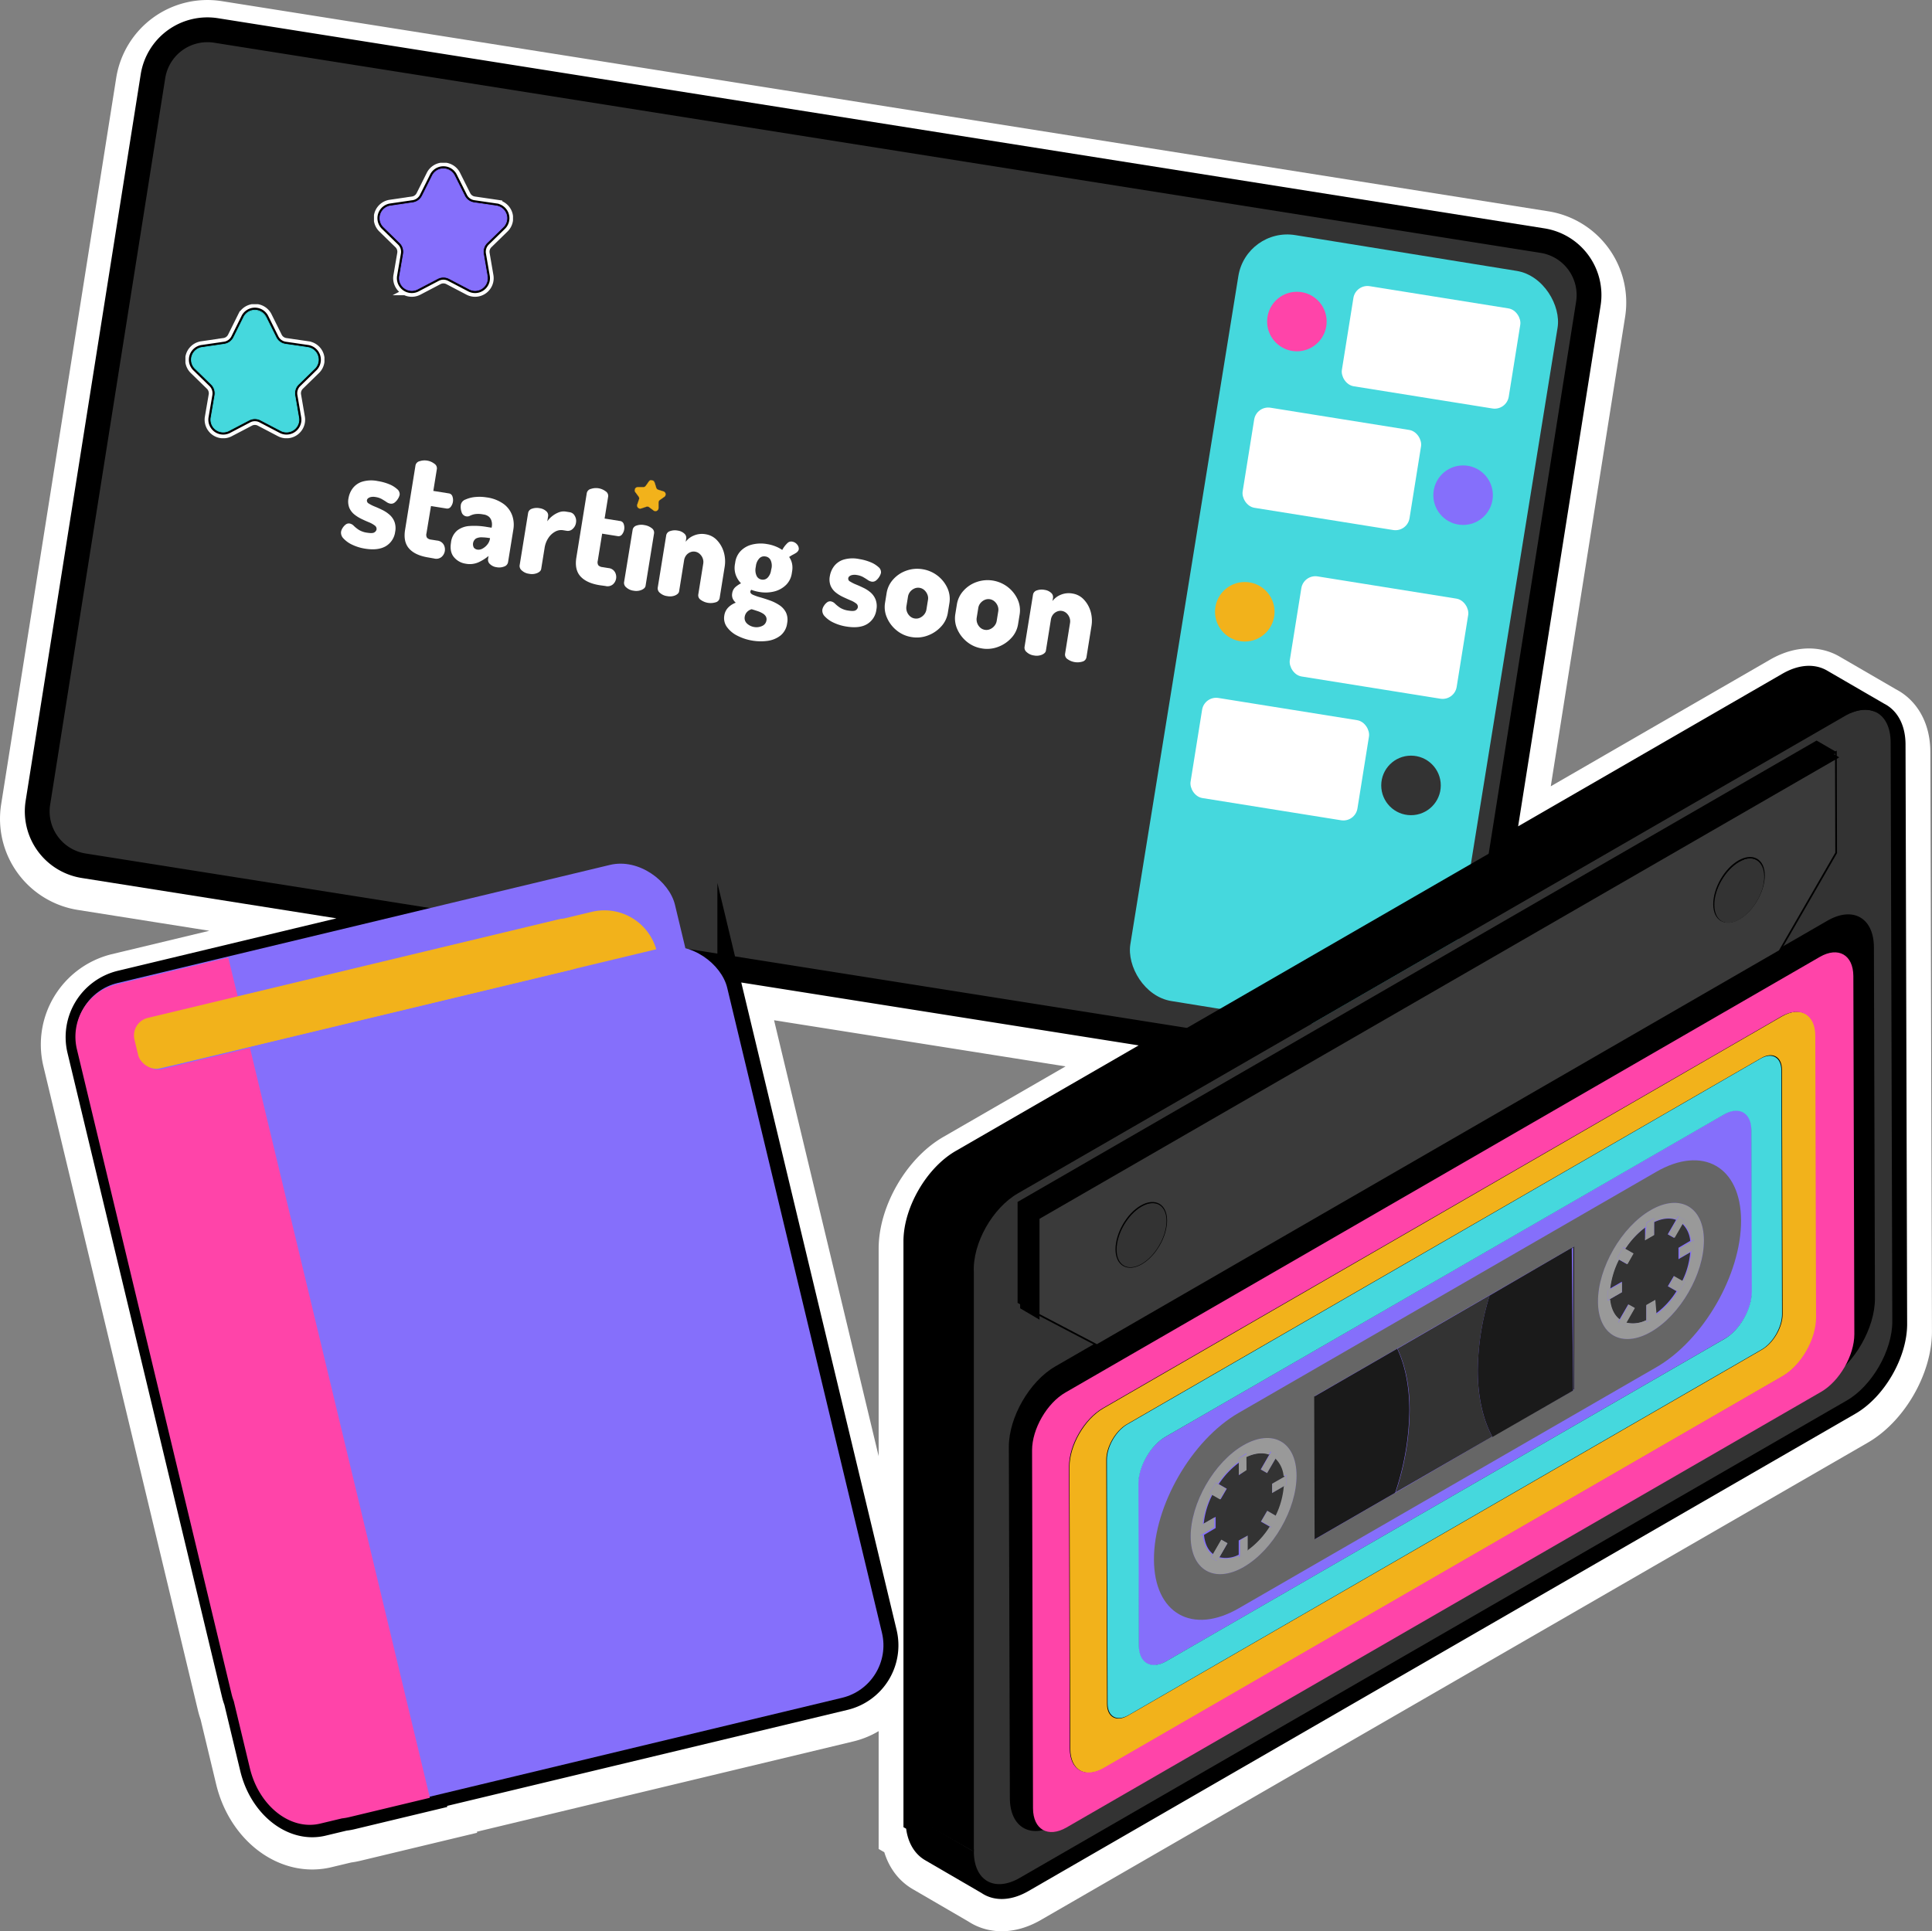 <svg id="Layer_1" data-name="Layer 1" xmlns="http://www.w3.org/2000/svg" xmlns:xlink="http://www.w3.org/1999/xlink" viewBox="0 0 778.74 778.53"><rect x="0" y="0" width="778.74" height="778.53" fill="#808080" stroke="none"/><defs><style>.cls-1,.cls-11,.cls-12,.cls-13,.cls-16,.cls-9{fill:none;}.cls-2,.cls-7{fill:#fff;}.cls-11,.cls-2{stroke:#fff;}.cls-11,.cls-12,.cls-13,.cls-16,.cls-2,.cls-21,.cls-3,.cls-9{stroke-miterlimit:10;}.cls-2{stroke-width:30px;}.cls-17,.cls-3{fill:#333;}.cls-12,.cls-21,.cls-3{stroke:#000;}.cls-3{stroke-width:10px;}.cls-4{fill:#856ffb;}.cls-5{fill:#f2b21b;}.cls-6{fill:#ff44a9;}.cls-8{clip-path:url(#clip-path);}.cls-9{stroke:#f2b21b;stroke-width:0.07px;}.cls-10{clip-path:url(#clip-path-3);}.cls-11{stroke-width:5px;}.cls-12{stroke-width:2px;}.cls-13{stroke:#856ffb;}.cls-13,.cls-16{stroke-width:0.27px;}.cls-14{clip-path:url(#clip-path-5);}.cls-15{fill:#45d8dd;}.cls-16{stroke:#45d8dd;}.cls-18{fill:#006837;}.cls-19{fill:#4d4d4d;}.cls-20{fill:#009245;}.cls-21{fill:#3a3a3a;stroke-width:0.69px;}.cls-22{fill:#999;}.cls-23{fill:#666;}.cls-24{fill:#1a1a1a;}</style><clipPath id="clip-path"><rect class="cls-1" x="255.87" y="193.3" width="12.08" height="12.57" transform="translate(23.05 426.26) rotate(-80.81)"/></clipPath><clipPath id="clip-path-3"><rect class="cls-1" x="150.74" y="65.62" width="56.04" height="54.03"/></clipPath><clipPath id="clip-path-5"><rect class="cls-1" x="74.74" y="122.62" width="56.04" height="54.03"/></clipPath></defs><path class="cls-2" d="M763.07,303.2c0-6.13-2.33-10.35-6-12.13L734,277.68c-3.37-2-8-1.69-13.12,1.28L605.34,345.69l34.89-220.31A22.22,22.22,0,0,0,621.76,100L87.07,15.28A22.21,22.21,0,0,0,61.66,33.74L15.28,326.59A22.2,22.2,0,0,0,33.74,352l127.5,20.2L48.41,399.27A22.51,22.51,0,0,0,32,426L94.37,686a20.6,20.6,0,0,0,.85,2.73l6.48,27C105.35,731,118,741,130,738.15l8.85-2.12a23.08,23.08,0,0,0,2.82-.48l32.6-7.82-.1-.42,166.29-39.89a21.74,21.74,0,0,0,16.07-26.22l-62.37-260a21.74,21.74,0,0,0-4.23-8.6L473.7,421.69l-86,49.64c-10.19,5.9-18.42,20.13-18.54,31.84V736.68l.87.5c.11,5.55,2.14,9.5,5.37,11.38l22.88,13.31c3.39,2.39,8.3,2.28,13.77-.88l333.28-192.4c10.18-5.88,18.39-20.13,18.39-31.84ZM393.53,750.41v0l-1.54-.9Z"/><path class="cls-3" d="M763.07,300.2c0-6.13-2.33-10.35-6-12.13L734,274.68c-3.37-2-8-1.69-13.12,1.28L605.34,342.69l34.89-220.31A22.22,22.22,0,0,0,621.76,97L87.08,12.28A22.21,22.21,0,0,0,61.66,30.74L15.28,323.59A22.2,22.2,0,0,0,33.74,349l127.5,20.2L48.41,396.27A22.51,22.51,0,0,0,32,423L94.37,683a20.6,20.6,0,0,0,.85,2.73l6.48,27C105.35,728,118,738,130,735.15l8.85-2.12a23.08,23.08,0,0,0,2.82-.48l32.6-7.82-.1-.42,166.29-39.89a21.74,21.74,0,0,0,16.07-26.22l-62.37-260a21.74,21.74,0,0,0-4.23-8.6L473.7,418.69l-86,49.64c-10.19,5.9-18.42,20.13-18.54,31.84V733.68l.87.5c.11,5.55,2.14,9.5,5.37,11.38l22.88,13.31c3.39,2.39,8.3,2.28,13.77-.88l333.28-192.4c10.18-5.88,18.39-20.13,18.39-31.84ZM393.53,747.41v0l-1.54-.9Z"/><rect class="cls-4" x="59.11" y="368.17" width="247.57" height="310.9" rx="21.75" transform="translate(482.88 990.14) rotate(166.51)"/><path class="cls-5" d="M40.1,415.19l198.45-47.61a21.75,21.75,0,0,1,26.22,16.08l62.37,260a21.73,21.73,0,0,1-16.07,26.21L112.62,717.51a23.24,23.24,0,0,1-2.71.46L37.47,416A21.09,21.09,0,0,1,40.1,415.19Z"/><rect class="cls-4" x="80.15" y="401.61" width="247.57" height="310.9" rx="21.75" transform="translate(532.19 1051.18) rotate(166.51)"/><polygon class="cls-4" points="65.77 418.5 47.41 396.26 37.48 416 93.71 682.51 132.26 677.86 65.77 418.5"/><path class="cls-6" d="M47.06,396.79A21.74,21.74,0,0,0,31,423L93.37,683a20.6,20.6,0,0,0,.85,2.73l6.48,27C104.35,728,117,738,129,735.15l8.85-2.12a23.08,23.08,0,0,0,2.82-.48l32.6-7.82-.83-3.48-4-16.68-3.9-16.23-6.71-28-57.07-237.9v0l-32.43,7.77-.17.05c-.38.09-.76.19-1.13.3l-1.79.43a6.34,6.34,0,0,1-7.64-4.69l-1.92-8a6.32,6.32,0,0,1,3.28-7.11l.05,0,36.92-8.86,0-.16L92,386Z"/><rect class="cls-5" x="52.39" y="390.14" width="185.32" height="20.93" rx="7.27" transform="translate(379.55 756.31) rotate(166.51)"/><path class="cls-7" d="M416.8,264.24a5.37,5.37,0,0,1-2.95-1.34,2.31,2.31,0,0,1-.9-2l3.43-21.18a2.16,2.16,0,0,1,1.5-1.7,5.93,5.93,0,0,1,3.2-.22,4.78,4.78,0,0,1,2.55,1.15,2.23,2.23,0,0,1,.81,2.07l-.21,1.28a7.68,7.68,0,0,1,3.2-2.48,8.37,8.37,0,0,1,4.93-.54,7.84,7.84,0,0,1,4.44,2.34,11.69,11.69,0,0,1,2.77,4.79,13.37,13.37,0,0,1,.36,6.07l-2,12.45a2.18,2.18,0,0,1-1.69,1.79,6.77,6.77,0,0,1-3.08.18,6.68,6.68,0,0,1-2.78-1.13,2.19,2.19,0,0,1-1.07-2.23l2-12.45a4.16,4.16,0,0,0-.21-2.09,4.54,4.54,0,0,0-1.19-1.79,3.66,3.66,0,0,0-1.93-.94,3.56,3.56,0,0,0-1.83.22,4.06,4.06,0,0,0-1.65,1.19,4.36,4.36,0,0,0-.92,2.16l-2,12.45c-.11.67-.64,1.21-1.58,1.63A5.54,5.54,0,0,1,416.8,264.24Z"/><path class="cls-7" d="M397,253.9a3.63,3.63,0,0,0,2.13-.29,4.57,4.57,0,0,0,1.72-1.34,4.14,4.14,0,0,0,.9-2l.63-3.89a4.06,4.06,0,0,0-.23-2.09,4.71,4.71,0,0,0-1.23-1.79,3.72,3.72,0,0,0-4.05-.66,4.52,4.52,0,0,0-1.7,1.32,4,4,0,0,0-.85,1.92l-.63,3.89a4.47,4.47,0,0,0,1.38,4A3.66,3.66,0,0,0,397,253.9Zm-1.22,7.5a12.53,12.53,0,0,1-6-2.65,13.53,13.53,0,0,1-3.91-5.08,10.71,10.71,0,0,1-.81-6.09l.63-3.9a10.71,10.71,0,0,1,2.63-5.5,12.71,12.71,0,0,1,5.28-3.54,13.33,13.33,0,0,1,16.58,7,10.53,10.53,0,0,1,.8,6.15l-.63,3.89a10.5,10.5,0,0,1-2.68,5.47,13.61,13.61,0,0,1-5.35,3.61A12.46,12.46,0,0,1,395.75,261.4Z"/><path class="cls-7" d="M367.46,256.82a12.49,12.49,0,0,1-6-2.65,13.35,13.35,0,0,1-3.91-5.08,10.54,10.54,0,0,1-.81-6.09l.63-3.89A10.66,10.66,0,0,1,360,233.6a12.65,12.65,0,0,1,5.28-3.54,13,13,0,0,1,6.59-.59,13.28,13.28,0,0,1,10,7.58,10.53,10.53,0,0,1,.8,6.15l-.63,3.89a10.5,10.5,0,0,1-2.68,5.47,13.61,13.61,0,0,1-5.35,3.61A12.47,12.47,0,0,1,367.46,256.82Zm1.21-7.5a3.62,3.62,0,0,0,2.13-.28,4.73,4.73,0,0,0,1.73-1.35,4.14,4.14,0,0,0,.89-2l.63-3.9a3.86,3.86,0,0,0-.23-2.09,4.76,4.76,0,0,0-1.22-1.79,3.73,3.73,0,0,0-4.06-.66,4.6,4.6,0,0,0-1.7,1.32,4.26,4.26,0,0,0-.85,1.92l-.63,3.89a4.44,4.44,0,0,0,.19,2.17,4.54,4.54,0,0,0,1.19,1.82A3.62,3.62,0,0,0,368.67,249.32Z"/><path class="cls-7" d="M341.22,252.58A18.66,18.66,0,0,1,336,251a11.08,11.08,0,0,1-3.53-2.51,3.29,3.29,0,0,1-1-2.73,4.12,4.12,0,0,1,.61-1.5,5,5,0,0,1,1.25-1.4,2,2,0,0,1,1.58-.43,3.13,3.13,0,0,1,1.68.93,14.25,14.25,0,0,0,2,1.61,8.58,8.58,0,0,0,3.43,1.18c1.49.24,2.46.18,2.94-.18a1.84,1.84,0,0,0,.81-1.1,1.65,1.65,0,0,0-.71-1.62A9.65,9.65,0,0,0,342.8,242c-.95-.4-1.95-.85-3-1.35a14.35,14.35,0,0,1-2.93-1.81,7,7,0,0,1-2.05-2.67,6.94,6.94,0,0,1-.33-3.93,9.15,9.15,0,0,1,1.62-3.88,7.74,7.74,0,0,1,3.78-2.72,12.84,12.84,0,0,1,6.43-.27,19.88,19.88,0,0,1,4.51,1.24,10.79,10.79,0,0,1,3.27,2,2.62,2.62,0,0,1,1,2.31,5,5,0,0,1-.61,1.47,5.66,5.66,0,0,1-1.34,1.58,2.23,2.23,0,0,1-1.82.5,3.94,3.94,0,0,1-1.55-.67c-.55-.38-1.17-.76-1.86-1.16a7.5,7.5,0,0,0-2.55-.84,5,5,0,0,0-1.85,0,2.74,2.74,0,0,0-1.14.5,1.24,1.24,0,0,0,.29,2.13,14.91,14.91,0,0,0,2.32,1.18c1,.4,2,.85,3,1.34a13.08,13.08,0,0,1,2.94,1.9,7.39,7.39,0,0,1,2,2.85,7.52,7.52,0,0,1,.31,4.12,7.84,7.84,0,0,1-3.76,5.78Q346.45,253.42,341.22,252.58Z"/><path class="cls-7" d="M303.28,258.25a20.28,20.28,0,0,1-6-1.95,11.46,11.46,0,0,1-4.25-3.51,6.07,6.07,0,0,1-1.08-4.65,5.78,5.78,0,0,1,1.62-3.28,8.2,8.2,0,0,1,3-1.9,4.88,4.88,0,0,1-1.22-1.62,3.72,3.72,0,0,1-.22-2.15,4.13,4.13,0,0,1,1.22-2.46,10.9,10.9,0,0,1,2.34-1.59,9.17,9.17,0,0,1-2.17-3.51,8.67,8.67,0,0,1-.3-4.13l.14-.83a8.29,8.29,0,0,1,2.19-4.56,9.57,9.57,0,0,1,4.52-2.57,14.52,14.52,0,0,1,6.17-.2,15.4,15.4,0,0,1,3.33.91,13.49,13.49,0,0,1,2.73,1.44,10.81,10.81,0,0,1,2.24-2.89,2.12,2.12,0,0,1,1.56-.49,3.25,3.25,0,0,1,2.27,1.28,2.58,2.58,0,0,1,.6,1.81,1.79,1.79,0,0,1-.37.82,2.87,2.87,0,0,1-.79.7c-.38.24-.81.49-1.29.73a11.15,11.15,0,0,0-1.43.89,7.36,7.36,0,0,1,1.18,2.75,8.42,8.42,0,0,1,0,3.09l-.13.83a8.2,8.2,0,0,1-2.24,4.52,10.36,10.36,0,0,1-4.62,2.65,14.37,14.37,0,0,1-6.21.25,15.5,15.5,0,0,1-3.28-.88,3.47,3.47,0,0,0-.23.37,1.21,1.21,0,0,0-.11.32c-.08.52.26.95,1,1.31a21.37,21.37,0,0,0,3,1.05c1.21.35,2.51.76,3.87,1.25a17.52,17.52,0,0,1,3.78,1.87,7.77,7.77,0,0,1,2.67,2.91,6.94,6.94,0,0,1,.51,4.39,7.53,7.53,0,0,1-2.71,5,10.86,10.86,0,0,1-5.2,2.13A20.62,20.62,0,0,1,303.28,258.25Zm.72-5.48a5.42,5.42,0,0,0,3.18-.42,2.91,2.91,0,0,0,1.76-2.26,2.32,2.32,0,0,0-.28-1.64,3.58,3.58,0,0,0-1.29-1.2,9.73,9.73,0,0,0-2-.9c-.78-.26-1.58-.52-2.41-.76a4.09,4.09,0,0,0-1.91,1.17,3.6,3.6,0,0,0-.86,1.8,3,3,0,0,0,.94,2.83A5.51,5.51,0,0,0,304,252.77Zm3-19.13a2.67,2.67,0,0,0,2.47-.82,5.36,5.36,0,0,0,1.33-2.95L311,229a5.37,5.37,0,0,0-.33-3.07,2.69,2.69,0,0,0-2.17-1.61,2.63,2.63,0,0,0-2.5.85,5.35,5.35,0,0,0-1.29,2.82l-.12.77a5.58,5.58,0,0,0,.31,3.22A2.66,2.66,0,0,0,307,233.64Z"/><path class="cls-7" d="M269,240.32A5.36,5.36,0,0,1,266,239a2.33,2.33,0,0,1-.9-2l3.43-21.18a2.17,2.17,0,0,1,1.5-1.7,6,6,0,0,1,3.2-.22,4.79,4.79,0,0,1,2.55,1.16,2.2,2.2,0,0,1,.81,2.07l-.21,1.27a7.67,7.67,0,0,1,3.2-2.47,8.38,8.38,0,0,1,4.93-.55,7.86,7.86,0,0,1,4.45,2.35,11.74,11.74,0,0,1,2.76,4.78,13.42,13.42,0,0,1,.36,6.08l-2,12.45a2.15,2.15,0,0,1-1.68,1.78,6.81,6.81,0,0,1-3.09.19,6.7,6.7,0,0,1-2.78-1.14,2.18,2.18,0,0,1-1.07-2.22l2-12.46a4.11,4.11,0,0,0-.2-2.08,4.53,4.53,0,0,0-1.2-1.79,3.59,3.59,0,0,0-1.93-.94,3.45,3.45,0,0,0-1.83.21,4.06,4.06,0,0,0-1.65,1.19,4.36,4.36,0,0,0-.92,2.16l-2,12.46c-.11.66-.64,1.2-1.58,1.62A5.53,5.53,0,0,1,269,240.32Z"/><path class="cls-7" d="M255.43,238.13a5.33,5.33,0,0,1-3-1.34,2.31,2.31,0,0,1-.9-2L255,213.59a2.16,2.16,0,0,1,1.5-1.7,5.93,5.93,0,0,1,3.2-.22,6.22,6.22,0,0,1,2.94,1.21,2.17,2.17,0,0,1,1,2.1l-3.43,21.18c-.1.67-.63,1.21-1.57,1.63A5.54,5.54,0,0,1,255.43,238.13Z"/><path class="cls-7" d="M241.7,235.91q-5.28-.85-7.73-3.56t-1.65-7.6l4.2-26a2.18,2.18,0,0,1,1.7-1.67,6.42,6.42,0,0,1,5.86.95,2.19,2.19,0,0,1,1.06,2.11l-1.44,8.9,6.28,1a1.75,1.75,0,0,1,1.43,1.23,4.45,4.45,0,0,1,.19,2.17,4.38,4.38,0,0,1-.87,2,1.76,1.76,0,0,1-1.74.69l-6.28-1-1.77,10.95a2.35,2.35,0,0,0,.22,1.78,2.65,2.65,0,0,0,1.71.76l2.39.39a3.32,3.32,0,0,1,2.59,1.59,4,4,0,0,1,.49,2.61,3.94,3.94,0,0,1-1.29,2.36,3.36,3.36,0,0,1-3,.66Z"/><path class="cls-7" d="M213.24,231.3a5.29,5.29,0,0,1-2.9-1.32,2.33,2.33,0,0,1-.9-2l3.43-21.18a2.17,2.17,0,0,1,1.5-1.7,5.86,5.86,0,0,1,3.15-.23,4.92,4.92,0,0,1,2.6,1.16,2.2,2.2,0,0,1,.81,2.07l-.33,2.06a9.41,9.41,0,0,1,2-2.11,9.92,9.92,0,0,1,2.64-1.51,5.42,5.42,0,0,1,2.82-.31l1.61.26a2.74,2.74,0,0,1,2,1.46,4,4,0,0,1,.5,2.76,4.12,4.12,0,0,1-1.35,2.52,2.76,2.76,0,0,1-2.32.76l-1.61-.26a4.92,4.92,0,0,0-3.06.56,7.69,7.69,0,0,0-2.74,2.5,10,10,0,0,0-1.6,4.24l-1.35,8.34c-.11.67-.63,1.21-1.58,1.63A5.59,5.59,0,0,1,213.24,231.3Z"/><path class="cls-7" d="M187.71,227.24a7.52,7.52,0,0,1-4.71-2.61q-1.83-2.15-1.21-5.93a7.37,7.37,0,0,1,2.49-4.84,9,9,0,0,1,5-1.82,28.73,28.73,0,0,1,6.88.37l2,.32.09-.55a5,5,0,0,0-.09-2,3.68,3.68,0,0,0-1-1.8,4.25,4.25,0,0,0-2.4-1,9.6,9.6,0,0,0-3.46-.1,7.5,7.5,0,0,0-1.87.63,2.21,2.21,0,0,1-1.47.25,2.37,2.37,0,0,1-1.91-1.73,6.15,6.15,0,0,1-.29-3,2.86,2.86,0,0,1,1.91-2.08,12.37,12.37,0,0,1,4-1,17.29,17.29,0,0,1,4.34.14,15.16,15.16,0,0,1,7.09,2.74,9.89,9.89,0,0,1,3.4,4.69,11.41,11.41,0,0,1,.42,5.51l-2.14,13.23a2.28,2.28,0,0,1-1.5,1.7,5.6,5.6,0,0,1-3.16.29,4.69,4.69,0,0,1-2.59-1.22,2.29,2.29,0,0,1-.81-2.07l.2-1.23a18.32,18.32,0,0,1-4,2.52A8.71,8.71,0,0,1,187.71,227.24Zm4.74-5.67a3.23,3.23,0,0,0,2-.4,6.4,6.4,0,0,0,1.94-1.6,5,5,0,0,0,1.11-2.44l0-.23-.22,0a21.39,21.39,0,0,0-3-.29,4.9,4.9,0,0,0-2.41.47,2.82,2.82,0,0,0-.86,3.71A2.33,2.33,0,0,0,192.45,221.57Z"/><path class="cls-7" d="M172.66,224.73c-3.53-.56-6.1-1.75-7.73-3.56s-2.18-4.33-1.65-7.59l4.2-26a2.18,2.18,0,0,1,1.7-1.67,6.42,6.42,0,0,1,5.86,1A2.19,2.19,0,0,1,176.1,189l-1.44,8.9,6.28,1a1.75,1.75,0,0,1,1.43,1.23,4.45,4.45,0,0,1,.19,2.17,4.38,4.38,0,0,1-.87,2A1.76,1.76,0,0,1,180,205l-6.28-1L171.9,215a2.3,2.3,0,0,0,.22,1.78,2.65,2.65,0,0,0,1.7.76l2.4.38a3.39,3.39,0,0,1,2.59,1.59,4,4,0,0,1,.49,2.62,4,4,0,0,1-1.29,2.36,3.36,3.36,0,0,1-3,.66Z"/><path class="cls-7" d="M147.16,221.18A18.66,18.66,0,0,1,142,219.6a11.08,11.08,0,0,1-3.53-2.51,3.29,3.29,0,0,1-1-2.73,4.12,4.12,0,0,1,.61-1.5,5.09,5.09,0,0,1,1.25-1.4,2,2,0,0,1,1.58-.42,3,3,0,0,1,1.68.92,13.57,13.57,0,0,0,2,1.61,8.58,8.58,0,0,0,3.43,1.18q2.24.36,2.94-.18a1.82,1.82,0,0,0,.81-1.1,1.65,1.65,0,0,0-.71-1.62,10,10,0,0,0-2.27-1.28c-1-.4-2-.85-3-1.34a14.39,14.39,0,0,1-2.93-1.82,7,7,0,0,1-2.05-2.67,6.93,6.93,0,0,1-.33-3.93,9.12,9.12,0,0,1,1.62-3.87,7.75,7.75,0,0,1,3.78-2.73,12.84,12.84,0,0,1,6.43-.27,20.41,20.41,0,0,1,4.51,1.24,10.8,10.8,0,0,1,3.27,2,2.6,2.6,0,0,1,1,2.3,5,5,0,0,1-.61,1.47,5.5,5.5,0,0,1-1.34,1.58,2.23,2.23,0,0,1-1.82.5,3.86,3.86,0,0,1-1.55-.67c-.55-.38-1.17-.76-1.86-1.16a7.5,7.5,0,0,0-2.55-.84,5,5,0,0,0-1.85,0,2.75,2.75,0,0,0-1.14.51,1.29,1.29,0,0,0-.47.78,1.33,1.33,0,0,0,.76,1.34,14.09,14.09,0,0,0,2.32,1.18c1,.4,2,.85,3,1.34a12.79,12.79,0,0,1,2.94,1.91,7.28,7.28,0,0,1,2.05,2.84,7.56,7.56,0,0,1,.31,4.13,7.88,7.88,0,0,1-3.76,5.78C153.43,221.4,150.65,221.74,147.16,221.18Z"/><g id="Artwork_20" data-name="Artwork 20"><g class="cls-8"><g class="cls-8"><path class="cls-5" d="M263.85,194.52l.65,2.1a1.23,1.23,0,0,0,.81.82l2.1.66a1.23,1.23,0,0,1,.34,2.19l-1.8,1.27a1.24,1.24,0,0,0-.53,1l0,2.2a1.23,1.23,0,0,1-2,1l-1.76-1.32a1.23,1.23,0,0,0-1.13-.18l-2.09.7a1.24,1.24,0,0,1-1.56-1.58l.71-2.08a1.23,1.23,0,0,0-.18-1.14l-1.31-1.77a1.24,1.24,0,0,1,1-2l2.2,0a1.27,1.27,0,0,0,1-.52l1.27-1.8a1.24,1.24,0,0,1,2.19.36"/><path class="cls-9" d="M263.85,194.52l.65,2.1a1.23,1.23,0,0,0,.81.82l2.1.66a1.23,1.23,0,0,1,.34,2.19l-1.8,1.27a1.24,1.24,0,0,0-.53,1l0,2.2a1.23,1.23,0,0,1-2,1l-1.76-1.32a1.23,1.23,0,0,0-1.13-.18l-2.09.7a1.24,1.24,0,0,1-1.56-1.58l.71-2.08a1.23,1.23,0,0,0-.18-1.14l-1.31-1.77a1.24,1.24,0,0,1,1-2l2.2,0a1.27,1.27,0,0,0,1-.52l1.27-1.8A1.24,1.24,0,0,1,263.85,194.52Z"/></g></g></g><g id="Artwork_64" data-name="Artwork 64"><g class="cls-10"><g class="cls-10"><path class="cls-7" d="M183.28,70.94l4,8a5,5,0,0,0,3.8,2.76l8.89,1.3a5,5,0,0,1,2.79,8.6l-6.43,6.27a5.05,5.05,0,0,0-1.45,4.47l1.52,8.86a5,5,0,0,1-7.32,5.32l-8-4.19a5,5,0,0,0-4.69,0l-8,4.19a5,5,0,0,1-7.32-5.32l1.52-8.86a5.05,5.05,0,0,0-1.45-4.47l-6.43-6.27a5,5,0,0,1,2.79-8.6l8.89-1.3a5,5,0,0,0,3.8-2.76l4-8a5,5,0,0,1,9.05,0"/><path class="cls-11" d="M183.28,70.94l4,8a5,5,0,0,0,3.8,2.76l8.89,1.3a5,5,0,0,1,2.79,8.6l-6.43,6.27a5.05,5.05,0,0,0-1.45,4.47l1.52,8.86a5,5,0,0,1-7.32,5.32l-8-4.19a5,5,0,0,0-4.69,0l-8,4.19a5,5,0,0,1-7.32-5.32l1.52-8.86a5.05,5.05,0,0,0-1.45-4.47l-6.43-6.27a5,5,0,0,1,2.79-8.6l8.89-1.3a5,5,0,0,0,3.8-2.76l4-8A5,5,0,0,1,183.28,70.94Z"/><path d="M183.28,70.94l4,8a5,5,0,0,0,3.8,2.76l8.89,1.3a5,5,0,0,1,2.79,8.6l-6.43,6.27a5.05,5.05,0,0,0-1.45,4.47l1.52,8.86a5,5,0,0,1-7.32,5.32l-8-4.19a5,5,0,0,0-4.69,0l-8,4.19a5,5,0,0,1-7.32-5.32l1.52-8.86a5.05,5.05,0,0,0-1.45-4.47l-6.43-6.27a5,5,0,0,1,2.79-8.6l8.89-1.3a5,5,0,0,0,3.8-2.76l4-8a5,5,0,0,1,9.05,0"/><path class="cls-12" d="M183.28,70.94l4,8a5,5,0,0,0,3.8,2.76l8.89,1.3a5,5,0,0,1,2.79,8.6l-6.43,6.27a5.05,5.05,0,0,0-1.45,4.47l1.52,8.86a5,5,0,0,1-7.32,5.32l-8-4.19a5,5,0,0,0-4.69,0l-8,4.19a5,5,0,0,1-7.32-5.32l1.52-8.86a5.05,5.05,0,0,0-1.45-4.47l-6.43-6.27a5,5,0,0,1,2.79-8.6l8.89-1.3a5,5,0,0,0,3.8-2.76l4-8A5,5,0,0,1,183.28,70.94Z"/><path class="cls-4" d="M183.28,70.94l4,8a5,5,0,0,0,3.8,2.76l8.89,1.3a5,5,0,0,1,2.79,8.6l-6.43,6.27a5.05,5.05,0,0,0-1.45,4.47l1.52,8.86a5,5,0,0,1-7.32,5.32l-8-4.19a5,5,0,0,0-4.69,0l-8,4.19a5,5,0,0,1-7.32-5.32l1.52-8.86a5.05,5.05,0,0,0-1.45-4.47l-6.43-6.27a5,5,0,0,1,2.79-8.6l8.89-1.3a5,5,0,0,0,3.8-2.76l4-8a5,5,0,0,1,9.05,0"/><path class="cls-13" d="M183.28,70.94l4,8a5,5,0,0,0,3.8,2.76l8.89,1.3a5,5,0,0,1,2.79,8.6l-6.43,6.27a5.05,5.05,0,0,0-1.45,4.47l1.52,8.86a5,5,0,0,1-7.32,5.32l-8-4.19a5,5,0,0,0-4.69,0l-8,4.19a5,5,0,0,1-7.32-5.32l1.52-8.86a5.05,5.05,0,0,0-1.45-4.47l-6.43-6.27a5,5,0,0,1,2.79-8.6l8.89-1.3a5,5,0,0,0,3.8-2.76l4-8A5,5,0,0,1,183.28,70.94Z"/></g></g></g><g id="Artwork_63" data-name="Artwork 63"><g class="cls-14"><g class="cls-14"><path class="cls-7" d="M107.28,127.94l4,8.05a5,5,0,0,0,3.8,2.76l8.89,1.3a5,5,0,0,1,2.79,8.6l-6.43,6.27a5.05,5.05,0,0,0-1.45,4.47l1.52,8.86a5,5,0,0,1-7.32,5.32l-8-4.19a5,5,0,0,0-4.69,0l-8,4.19a5,5,0,0,1-7.32-5.32l1.52-8.86a5.05,5.05,0,0,0-1.45-4.47l-6.43-6.27a5,5,0,0,1,2.79-8.6l8.89-1.3a5,5,0,0,0,3.8-2.76l4-8.05a5,5,0,0,1,9,0"/><path class="cls-11" d="M107.28,127.94l4,8.05a5,5,0,0,0,3.8,2.76l8.89,1.3a5,5,0,0,1,2.79,8.6l-6.43,6.27a5.05,5.05,0,0,0-1.45,4.47l1.52,8.86a5,5,0,0,1-7.32,5.32l-8-4.19a5,5,0,0,0-4.69,0l-8,4.19a5,5,0,0,1-7.32-5.32l1.52-8.86a5.05,5.05,0,0,0-1.45-4.47l-6.43-6.27a5,5,0,0,1,2.79-8.6l8.89-1.3a5,5,0,0,0,3.8-2.76l4-8.05A5,5,0,0,1,107.28,127.94Z"/><path d="M107.28,127.94l4,8.05a5,5,0,0,0,3.8,2.76l8.89,1.3a5,5,0,0,1,2.79,8.6l-6.43,6.27a5.05,5.05,0,0,0-1.45,4.47l1.52,8.86a5,5,0,0,1-7.32,5.32l-8-4.19a5,5,0,0,0-4.69,0l-8,4.19a5,5,0,0,1-7.32-5.32l1.52-8.86a5.05,5.05,0,0,0-1.45-4.47l-6.43-6.27a5,5,0,0,1,2.79-8.6l8.89-1.3a5,5,0,0,0,3.8-2.76l4-8.05a5,5,0,0,1,9,0"/><path class="cls-12" d="M107.28,127.94l4,8.05a5,5,0,0,0,3.8,2.76l8.89,1.3a5,5,0,0,1,2.79,8.6l-6.43,6.27a5.05,5.05,0,0,0-1.45,4.47l1.52,8.86a5,5,0,0,1-7.32,5.32l-8-4.19a5,5,0,0,0-4.69,0l-8,4.19a5,5,0,0,1-7.32-5.32l1.52-8.86a5.05,5.05,0,0,0-1.45-4.47l-6.43-6.27a5,5,0,0,1,2.79-8.6l8.89-1.3a5,5,0,0,0,3.8-2.76l4-8.05A5,5,0,0,1,107.28,127.94Z"/><path class="cls-15" d="M107.28,127.94l4,8.05a5,5,0,0,0,3.8,2.76l8.89,1.3a5,5,0,0,1,2.79,8.6l-6.43,6.27a5.05,5.05,0,0,0-1.45,4.47l1.52,8.86a5,5,0,0,1-7.32,5.32l-8-4.19a5,5,0,0,0-4.69,0l-8,4.19a5,5,0,0,1-7.32-5.32l1.52-8.86a5.05,5.05,0,0,0-1.45-4.47l-6.43-6.27a5,5,0,0,1,2.79-8.6l8.89-1.3a5,5,0,0,0,3.8-2.76l4-8.05a5,5,0,0,1,9,0"/><path class="cls-16" d="M107.28,127.94l4,8.05a5,5,0,0,0,3.8,2.76l8.89,1.3a5,5,0,0,1,2.79,8.6l-6.43,6.27a5.05,5.05,0,0,0-1.45,4.47l1.52,8.86a5,5,0,0,1-7.32,5.32l-8-4.19a5,5,0,0,0-4.69,0l-8,4.19a5,5,0,0,1-7.32-5.32l1.52-8.86a5.05,5.05,0,0,0-1.45-4.47l-6.43-6.27a5,5,0,0,1,2.79-8.6l8.89-1.3a5,5,0,0,0,3.8-2.76l4-8.05A5,5,0,0,1,107.28,127.94Z"/></g></g></g><rect class="cls-15" x="475.78" y="98.8" width="129.97" height="311.89" rx="19.91" transform="matrix(0.99, 0.16, -0.16, 0.99, 47.12, -82.35)"/><g id="retrotaperainbow"><g id="retrotaperainbow-2" data-name="retrotaperainbow"><g id="Layer_1-2" data-name="Layer 1"><path id="Path_14330" data-name="Path 14330" d="M398,758.28l-23.58-13.72c-3.31-1.93-5.36-6-5.38-11.79l23.59,13.73C392.64,752.22,394.69,756.32,398,758.28Z"/><path id="Path_14331" data-name="Path 14331" class="cls-17" d="M743.54,288.65c10.17-5.89,18.46-1.16,18.53,10.55l.67,233.55c0,11.71-8.21,26-18.39,31.84L411.07,757c-10.19,5.9-18.48,1.17-18.54-10.54l-.65-233.55c0-11.71,8.2-26,18.38-31.85Z"/><path id="Path_14332" data-name="Path 14332" d="M736.54,371.18c10.35-6,18.76-1.17,18.79,10.72l.41,141.62c0,11.89-8.33,26.37-18.68,32.35L425.85,735.54c-10.35,6-18.77,1.19-18.8-10.7l-.41-141.62c0-11.89,8.34-26.39,18.68-32.36Z"/><path id="Path_14333" data-name="Path 14333" d="M733,273.68c-3.37-2-8-1.69-13.12,1.28L386.72,467.33c-10.19,5.9-18.42,20.13-18.54,31.84V732.68l24.35,13.73V512.9c-.6-11.71,7.6-26,17.78-31.84L743.54,288.69c5.13-3,9.77-3.24,13.13-1.29Z"/><path id="Path_14334" data-name="Path 14334" class="cls-18" d="M700.23,341.88l7.88,4.58c-1.83-1.06-4.36-.91-7.15.7l-7.87-4.58C695.88,341,698.4,340.83,700.23,341.88Z"/><path id="Path_14335" data-name="Path 14335" class="cls-19" d="M445.1,505.48c1.83,1,4.34.88,7.11-.72l7.87,4.58c-2.77,1.6-5.28,1.76-7.1.71Z"/><path id="Path_14336" data-name="Path 14336" class="cls-19" d="M462.22,487.43c0-3.17-1.13-5.39-2.93-6.44l7.88,4.58c1.8,1.05,2.92,3.27,2.93,6.43,0,6.37-4.46,14.14-10,17.34l-7.87-4.6a21,21,0,0,0,7.64-8.43A19.72,19.72,0,0,0,462.22,487.43Z"/><path id="Path_14337" data-name="Path 14337" class="cls-20" d="M445.06,505.46h0l7.88,4.58h0Z"/><path id="Path_14338" data-name="Path 14338" class="cls-18" d="M459.29,481l7.88,4.58c-1.83-1.07-4.36-.91-7.15.7l-7.88-4.58C454.94,480.08,457.47,479.93,459.29,481Z"/><path id="Path_14339" data-name="Path 14339" class="cls-18" d="M452.94,510l-7.88-4.58c-1.8-1-2.91-3.27-2.92-6.44,0-6.37,4.46-14.13,10-17.33l7.88,4.58c-5.55,3.2-10,11-10,17.33C450,506.76,451.14,509,452.94,510Z"/><path id="Path_14340" data-name="Path 14340" class="cls-19" d="M686,366.38c1.82,1,4.34.84,7.12-.73l7.86,4.57c-2.77,1.61-5.29,1.77-7.11.73Z"/><path id="Path_14341" data-name="Path 14341" class="cls-19" d="M703.16,348.32c0-3.16-1.12-5.39-2.93-6.44l7.88,4.58c1.8,1.05,2.91,3.27,2.92,6.44,0,6.37-4.45,14.12-10,17.33l-7.87-4.58C698.7,362.45,703.17,354.69,703.16,348.32Z"/><path id="Path_14342" data-name="Path 14342" class="cls-20" d="M686,366.35h0l7.87,4.57h0Z"/><path id="Path_14343" data-name="Path 14343" class="cls-18" d="M693.88,370.93,686,366.35c-1.8-1-2.92-3.27-2.93-6.43,0-6.37,4.47-14.13,10-17.34l7.87,4.58c-5.55,3.21-10,10.95-10,17.33C691,367.66,692.08,369.88,693.88,370.93Z"/><path id="Path_14344" data-name="Path 14344" class="cls-21" d="M418.08,489.08,740,303.19l.11,40.62L717.3,383.37,442.14,542.26,418.19,529.7Zm42,20.26c5.55-3.2,10-10.95,10-17.33s-4.53-8.94-10.11-5.74-10,11-10,17.34,4.53,8.94,10.11,5.73M701,370.23c5.55-3.2,10-11,10-17.32s-4.52-8.94-10.1-5.74-10,10.95-10,17.34,4.53,8.93,10.11,5.72"/><path id="Path_14345" data-name="Path 14345" d="M740.1,303.11l-7.88-4.58-322.06,186V525.2l7.77,4.58V489.13Z"/><path id="Path_14346" data-name="Path 14346" d="M741.36,305.31l-7.88-4.59-322.29,186V527.4L419,532V491.33Z"/><g id="Group_4984" data-name="Group 4984"><path id="Path_14347" data-name="Path 14347" class="cls-17" d="M701,347.58c5.55-3.2,10-.63,10.11,5.74s-4.46,14.13-10,17.33-10,.64-10.1-5.74S695.41,350.78,701,347.58Z"/></g><g id="Group_4985" data-name="Group 4985"><path id="Path_14348" data-name="Path 14348" class="cls-17" d="M460.12,486.43c5.54-3.21,10.05-.64,10.06,5.73s-4.46,14.13-10,17.33-10.1.64-10.1-5.73S454.57,489.63,460.12,486.43Z"/></g><path id="Path_14349" data-name="Path 14349" class="cls-5" d="M718.28,409.72c7.57-4.36,13.7-.84,13.73,7.82l.32,113.62c0,8.68-6.08,19.26-13.64,23.63l-273.56,158c-7.58,4.37-13.7.85-13.72-7.82l-.32-113.62c0-8.69,6.08-19.26,13.64-23.62Zm.25,120.08-.27-98.52c0-5.28-3.75-7.42-8.35-4.76L454.21,574.14c-4.59,2.65-8.31,9.09-8.29,14.33l.28,98.43c0,5.27,3.76,7.4,8.35,4.75L710.24,544.06c4.6-2.65,8.31-9.09,8.29-14.33"/><path id="Path_14350" data-name="Path 14350" class="cls-4" d="M695.06,449.06c6.08-3.51,11-.68,11,6.3l.18,65.3c0,7-4.88,15.5-11,19L469.92,669.81c-6.09,3.51-11,.69-11-6.29l-.19-65.32c0-7,4.89-15.49,11-19Z"/><path id="Path_14351" data-name="Path 14351" class="cls-15" d="M709.68,426.74c4.59-2.64,8.32-.51,8.34,4.76l.27,98.25c0,5.26-3.68,11.69-8.28,14.3L454.78,691.45c-4.59,2.65-8.33.53-8.34-4.73l-.28-98.26c0-5.27,3.69-11.7,8.28-14.31ZM706.1,521l-.19-65.43c0-7-4.95-9.79-11-6.29L469.82,579.18c-6.07,3.5-10.94,12-10.94,19l.18,65.22c0,7,4.95,9.79,11,6.28L695.15,539.71c6.07-3.51,10.94-12,10.94-19"/><path id="Path_14352" data-name="Path 14352" class="cls-6" d="M733.52,385.75c7.44-4.29,13.47-.84,13.52,7.71l.4,144.38c0,8.55-6,19-13.42,23.26L429.89,736.69c-7.44,4.3-13.46.84-13.51-7.7L416,584.61c0-8.56,6-19,13.47-23.27ZM732,531.35l-.3-113.75c0-8.69-6.17-12.18-13.73-7.82L444.52,567.65c-7.57,4.37-13.66,14.93-13.63,23.62l.3,113.57c0,8.69,6.17,12.18,13.72,7.82L718.37,554.79C726,550.42,732,539.85,732,531.17"/><g id="Group_4986" data-name="Group 4986"><path id="Path_14353" data-name="Path 14353" class="cls-22" d="M675,514.24l3.56,2,.62.35-2.49,4.32-.57-.31-3.62-2.07Z"/><path id="Path_14354" data-name="Path 14354" class="cls-17" d="M666.74,492.68c3.34-1.58,6.39-1.82,8.82-.91l-3.35,5.81,2.47,1.4,3.29-5.76a10.77,10.77,0,0,1,3.3,7L676.55,503v4.61l4.72-2.73a31.66,31.66,0,0,1-3.17,11.43l-3.42-1.95-2.43,4.15,3.48,2a32.74,32.74,0,0,1-8.51,9.16v-5.53l-3.62,2.1v6a12,12,0,0,1-8.23,1l3.43-5.94-2.53-1.43-3.51,6.08c-2.15-1.63-3.58-4.43-3.93-8.2l4.92-2.84v-4.23l-4.83,2.79a33.52,33.52,0,0,1,3.54-11.73l3.32,1.86,2.49-4.25L655,503.46a33.65,33.65,0,0,1,8.08-8.58v5l3.63-2.1Z"/><path id="Path_14355" data-name="Path 14355" class="cls-22" d="M654.26,502.92l.87.5,3.32,1.89L656,509.63l-3.35-1.89-.85-.48Z"/></g><path id="Path_14356" data-name="Path 14356" class="cls-22" d="M502.93,585.85v6.81l-4.15,2.05.52-5.21v-1.56Z"/><path id="Path_14357" data-name="Path 14357" class="cls-22" d="M518.48,594.65v4l-.94.53-4.77,2.76,0-3.94,4.69-2.7Z"/><path id="Path_14358" data-name="Path 14358" class="cls-22" d="M512.44,585.19l2.52,1.43-.76,1.3-3.41,5.91-2.51-1.44,3.44-5.95Z"/><path id="Path_14359" data-name="Path 14359" class="cls-22" d="M510.83,609l3.58,2,.62.35-2.5,4.33-.55-.31-3.64-2.08Z"/><path id="Path_14360" data-name="Path 14360" class="cls-22" d="M666.71,491.07v6.83l-3.64,2.1.52-5.3v-1.59Z"/><path id="Path_14361" data-name="Path 14361" class="cls-22" d="M682.77,499.86v3.93l-1,.56-4.75,2.74v-3.94l4.66-2.69Z"/><path id="Path_14362" data-name="Path 14362" class="cls-22" d="M676.64,490.38l2.52,1.44-.77,1.32L675,499l-2.52-1.45,3.43-5.93Z"/><path id="Path_14363" data-name="Path 14363" class="cls-1" d="M682.77,503.8v-4.05l-1.1.63a11.39,11.39,0,0,0-3.38-7.26l.77-1.33-2.55-1.44-.73,1.27c-2.54-.93-5.64-.68-9.07.94V491l-3.63,2.09v1.81a33.58,33.58,0,0,0-8.05,8.55l-.82-.48-2.48,4.24.83.48A33.29,33.29,0,0,0,649,519.42l-1,.57v4.38l1-.55c.35,3.72,1.76,6.47,3.89,8.09l-.65,1.12,2.49,1.41.73-1.26a11.7,11.7,0,0,0,8.12-1V533l3.62-2.1v-.76a34.43,34.43,0,0,0,8.86-9.54l.56.32,2.53-4.32-.62-.35a33.39,33.39,0,0,0,3.3-11.9Z"/><path id="Path_14364" data-name="Path 14364" class="cls-22" d="M665.37,487.82c-11.79,6.79-21.32,23.33-21.29,36.86s9.66,19,21.42,12.2,21.32-23.33,21.29-36.86S677.14,481,665.37,487.82Zm13.8,28.8-2.53,4.32-.56-.32a34.15,34.15,0,0,1-8.86,9.54v.76L663.6,533v-.85a11.81,11.81,0,0,1-8.12,1l-.73,1.26L652.26,533l.65-1.12c-2.13-1.62-3.54-4.37-3.89-8.1l-1,.56v-4l1-.59a34.43,34.43,0,0,1,3.64-12.09l-.85-.5,2.56-4.39.86.51a34.51,34.51,0,0,1,8.32-8.85v-1.4l3.11-2v1.5c3.43-1.63,6.56-1.87,9.07-.94l.73-1.27,2.55,1.44-.78,1.33a11,11,0,0,1,3.39,7.26l1.1-.64v4.06l-1,.57a33.34,33.34,0,0,1-3.3,11.89Z"/><path id="Path_14365" data-name="Path 14365" class="cls-22" d="M502.93,619l.52,6v.79l-4.15,2,.52-.78v-6Z"/><path id="Path_14366" data-name="Path 14366" class="cls-17" d="M502.41,587.27c3.5-1.66,6.7-1.92,9.26-1l-3.52,6.11,2.59,1.47,3.5-6a11.46,11.46,0,0,1,3.5,7.41l-5,2.87v3.77l5-2.9a33.52,33.52,0,0,1-3.36,12.09L510.79,609l-2.56,4.39,3.69,2.11a34.6,34.6,0,0,1-9,9.65V619l-3.63,2v5.73a11.23,11.23,0,0,1-7.78,1l3.23-5.59-2.39-1.35-3.31,5.73c-2.05-1.54-3.39-4.18-3.73-7.76L490,616v-4.54l-4.81,2.78a33.34,33.34,0,0,1,3.53-11.74L492,604.4l2.49-4.26-3.24-1.85a34.25,34.25,0,0,1,8.08-8.6v5l3.11-2.05Z"/><path id="Path_14367" data-name="Path 14367" class="cls-22" d="M490.06,597.72l.88.5,3.31,1.9-2.5,4.32-3.32-1.9-.86-.49Z"/><path id="Path_14368" data-name="Path 14368" class="cls-22" d="M501.21,582.6c-11.8,6.8-21.32,23.34-21.28,36.86s9.64,19,21.42,12.21,21.32-23.33,21.28-36.86S513,575.81,501.21,582.6Zm13.62,28.82-2.52,4.32-.54-.31a34.33,34.33,0,0,1-8.84,9.49v.79l-3.63,2.1V627a11.76,11.76,0,0,1-8.1,1l-.74,1.27L488,627.82l.65-1.13c-2.13-1.61-3.53-4.37-3.88-8.09l-1,.56v-4l1-.58a34.16,34.16,0,0,1,3.63-12.08l-.85-.49,2.56-4.4.86.51a35,35,0,0,1,8.31-8.84v-1.41l3.11-2v1.51c3.43-1.63,6.56-1.88,9.06-1l.73-1.25,2.54,1.43-.76,1.31a11.22,11.22,0,0,1,3.43,7.25l1.07-.61v4.09l-1,.56a32.77,32.77,0,0,1-3.3,11.87Z"/><path id="Path_14369" data-name="Path 14369" class="cls-22" d="M489.45,611.75l0,3.94-4.76,2.73-1,.56v-3.93l1-.57Z"/><path id="Path_14370" data-name="Path 14370" class="cls-23" d="M667.44,472.48c18.9-11,34.28-2.16,34.34,19.56s-15.21,48.19-34.12,59.1L499.47,648.25c-18.9,11-34.28,2.15-34.34-19.57s15.21-48.18,34.11-59.1Zm-32.87,87.38-.16-57.38L530.16,562.66l-.28.34.16,57.5,32.45-18.74,39-22.69L634,560.55l.53-.57M501.33,631.67c11.79-6.8,21.32-23.33,21.28-36.86s-9.61-19-21.41-12.21-21.31,23.34-21.27,36.86,9.64,19,21.42,12.21m164.17-94.79c11.79-6.8,21.32-23.33,21.29-36.86s-9.66-19-21.43-12.21-21.31,23.34-21.28,36.87,9.65,19,21.42,12.2"/><path id="Path_14371" data-name="Path 14371" class="cls-22" d="M667.22,524l.52,6.12v.78l-4.14,2v-.66l0-6.19Z"/><path id="Path_14372" data-name="Path 14372" class="cls-22" d="M492.26,620.67l2.51,1.43L491.36,628l-.75,1.29-2.51-1.43.66-1.15Z"/><path id="Path_14373" data-name="Path 14373" class="cls-22" d="M653.75,517l0,3.92L649,523.64l-1,.54v-3.93l1-.56Z"/><path id="Path_14374" data-name="Path 14374" class="cls-22" d="M656.46,525.86l2.52,1.43-3.43,6-.74,1.27-2.52-1.43L653,532Z"/><path id="Path_14375" data-name="Path 14375" class="cls-24" d="M563.19,543.68c3.13,6.66,4.87,15,4.9,24.71a108.09,108.09,0,0,1-5.66,33.16l-.08.23-32.47,18.75L529.72,563l.28-.16Z"/><path id="Path_14376" data-name="Path 14376" class="cls-17" d="M634.57,502.45V560l-.52.31V503l-33.63,19.33a104.64,104.64,0,0,0-4.76,30.32c0,10.64,2.11,19.53,5.8,26.46l-38.91,22.46a107.14,107.14,0,0,0,5.66-33.15c0-9.75-1.77-18-4.91-24.71l-33.19,19.16Z"/><path id="Path_14377" data-name="Path 14377" class="cls-24" d="M633.54,503.05l.51,57.28v.26l-32.49,18.69-.1-.2c-3.69-6.92-5.77-15.82-5.81-26.46a105.38,105.38,0,0,1,4.76-30.32Z"/></g></g></g><rect class="cls-7" x="542.76" y="119.62" width="68.12" height="40.86" rx="5.74" transform="translate(29.42 -89.5) rotate(9.1)"/><circle class="cls-6" cx="522.74" cy="129.62" r="12"/><rect class="cls-7" x="502.76" y="168.62" width="68.12" height="40.86" rx="5.74" transform="translate(36.67 -82.56) rotate(9.1)"/><circle class="cls-4" cx="589.74" cy="199.62" r="12"/><rect class="cls-7" x="521.76" y="236.62" width="68.12" height="40.86" rx="5.74" transform="translate(47.67 -84.71) rotate(9.1)"/><circle class="cls-5" cx="501.74" cy="246.62" r="12"/><rect class="cls-7" x="481.76" y="285.62" width="68.12" height="40.86" rx="5.74" transform="translate(54.92 -77.76) rotate(9.1)"/><circle class="cls-17" cx="568.74" cy="316.62" r="12"/></svg>